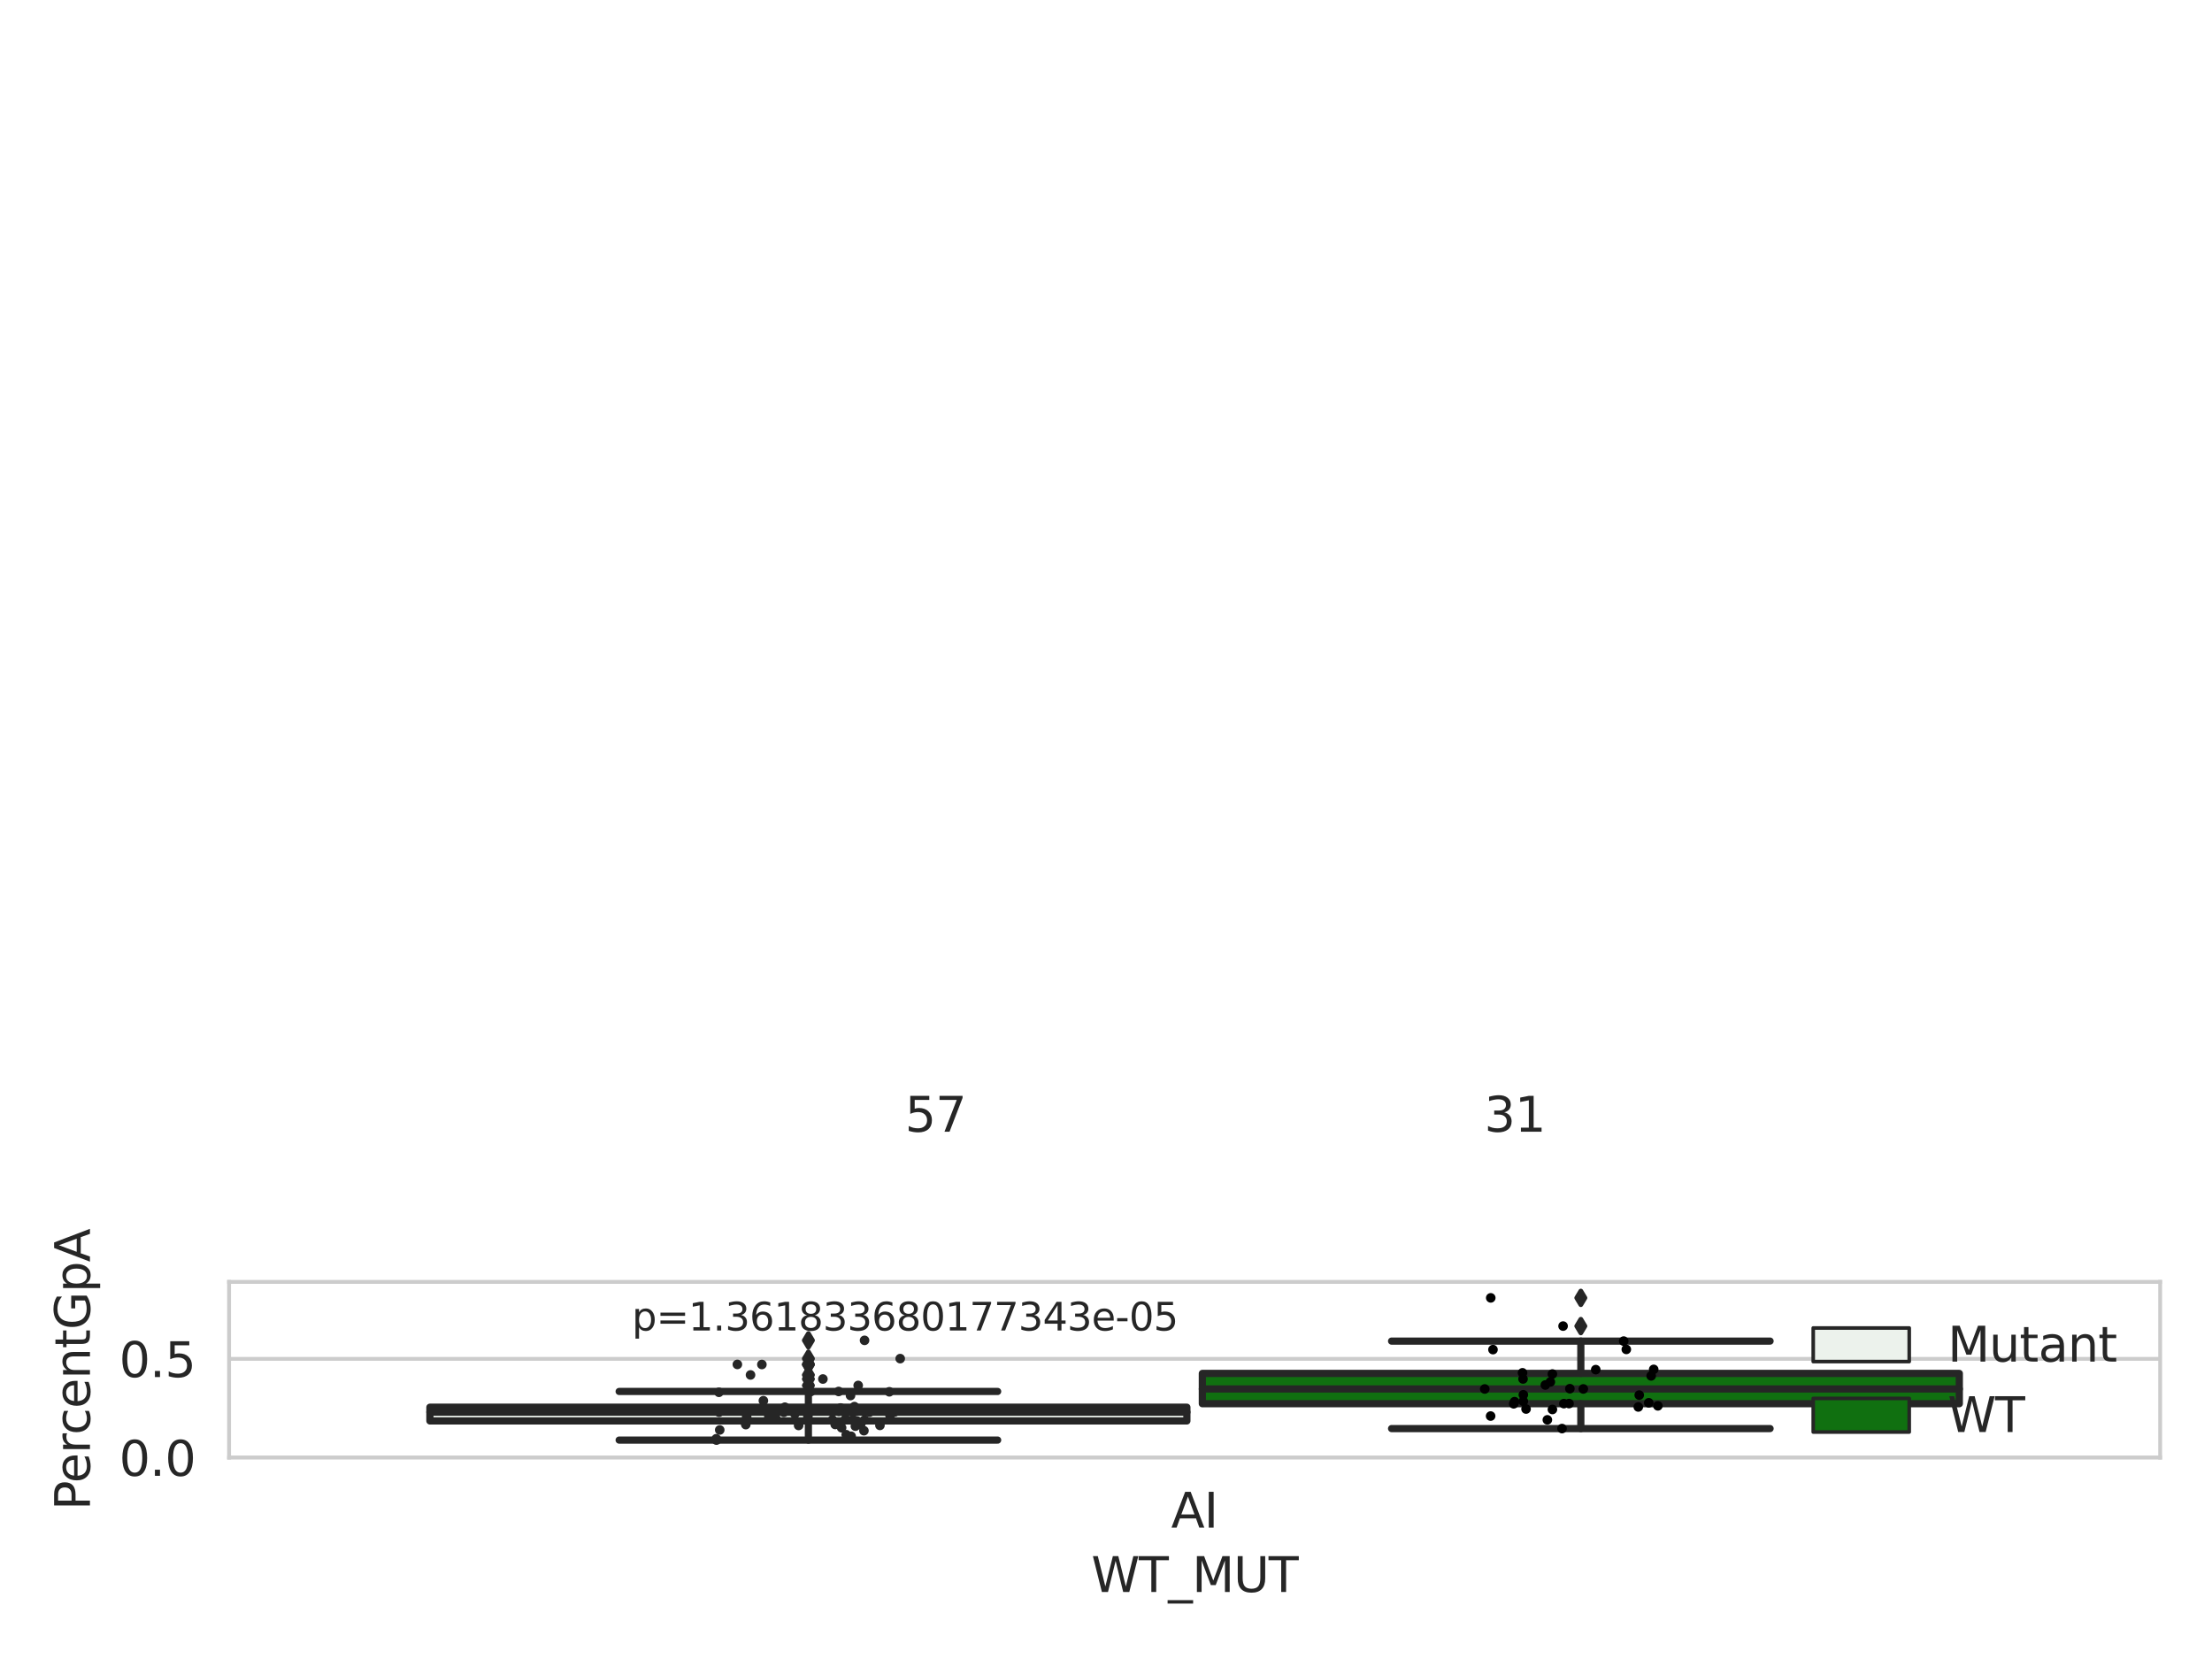 <?xml version="1.0" encoding="utf-8" standalone="no"?>
<!DOCTYPE svg PUBLIC "-//W3C//DTD SVG 1.1//EN"
  "http://www.w3.org/Graphics/SVG/1.1/DTD/svg11.dtd">
<svg xmlns:xlink="http://www.w3.org/1999/xlink" width="460.8pt" height="345.6pt" viewBox="0 0 460.8 345.6" xmlns="http://www.w3.org/2000/svg" version="1.1">
 <defs>
  <style type="text/css">*{stroke-linejoin: round; stroke-linecap: butt}</style>
 </defs>
 <g id="figure_1">
  <g id="patch_1">
   <path d="M 0 345.6 
L 460.8 345.6 
L 460.8 0 
L 0 0 
z
" style="fill: #ffffff"/>
  </g>
  <g id="axes_1">
   <g id="patch_2">
    <path d="M 47.72 303.64 
L 450 303.64 
L 450 267.042 
L 47.72 267.042 
z
" style="fill: #ffffff"/>
   </g>
   <g id="matplotlib.axis_1">
    <g id="xtick_1">
     <g id="text_1">
      <!-- AI -->
      <g style="fill: #262626" transform="translate(243.965 318.238)scale(0.1 -0.1)">
       <defs>
        <path id="DejaVuSans-41" d="M 2188 4044 
L 1331 1722 
L 3047 1722 
L 2188 4044 
z
M 1831 4666 
L 2547 4666 
L 4325 0 
L 3669 0 
L 3244 1197 
L 1141 1197 
L 716 0 
L 50 0 
L 1831 4666 
z
" transform="scale(0.016)"/>
        <path id="DejaVuSans-49" d="M 628 4666 
L 1259 4666 
L 1259 0 
L 628 0 
L 628 4666 
z
" transform="scale(0.016)"/>
       </defs>
       <use xlink:href="#DejaVuSans-41"/>
       <use xlink:href="#DejaVuSans-49" x="68.408"/>
      </g>
     </g>
    </g>
    <g id="text_2">
     <!-- WT_MUT -->
     <g style="fill: #262626" transform="translate(227.335 331.638)scale(0.1 -0.1)">
      <defs>
       <path id="DejaVuSans-57" d="M 213 4666 
L 850 4666 
L 1831 722 
L 2809 4666 
L 3519 4666 
L 4500 722 
L 5478 4666 
L 6119 4666 
L 4947 0 
L 4153 0 
L 3169 4050 
L 2175 0 
L 1381 0 
L 213 4666 
z
" transform="scale(0.016)"/>
       <path id="DejaVuSans-54" d="M -19 4666 
L 3928 4666 
L 3928 4134 
L 2272 4134 
L 2272 0 
L 1638 0 
L 1638 4134 
L -19 4134 
L -19 4666 
z
" transform="scale(0.016)"/>
       <path id="DejaVuSans-5f" d="M 3263 -1063 
L 3263 -1509 
L -63 -1509 
L -63 -1063 
L 3263 -1063 
z
" transform="scale(0.016)"/>
       <path id="DejaVuSans-4d" d="M 628 4666 
L 1569 4666 
L 2759 1491 
L 3956 4666 
L 4897 4666 
L 4897 0 
L 4281 0 
L 4281 4097 
L 3078 897 
L 2444 897 
L 1241 4097 
L 1241 0 
L 628 0 
L 628 4666 
z
" transform="scale(0.016)"/>
       <path id="DejaVuSans-55" d="M 556 4666 
L 1191 4666 
L 1191 1831 
Q 1191 1081 1462 751 
Q 1734 422 2344 422 
Q 2950 422 3222 751 
Q 3494 1081 3494 1831 
L 3494 4666 
L 4128 4666 
L 4128 1753 
Q 4128 841 3676 375 
Q 3225 -91 2344 -91 
Q 1459 -91 1007 375 
Q 556 841 556 1753 
L 556 4666 
z
" transform="scale(0.016)"/>
      </defs>
      <use xlink:href="#DejaVuSans-57"/>
      <use xlink:href="#DejaVuSans-54" x="98.877"/>
      <use xlink:href="#DejaVuSans-5f" x="159.961"/>
      <use xlink:href="#DejaVuSans-4d" x="209.961"/>
      <use xlink:href="#DejaVuSans-55" x="296.24"/>
      <use xlink:href="#DejaVuSans-54" x="369.434"/>
     </g>
    </g>
   </g>
   <g id="matplotlib.axis_2">
    <g id="ytick_1">
     <g id="line2d_1">
      <path d="M 47.72 303.64 
L 450 303.64 
" clip-path="url(#pe06cacc9e7)" style="fill: none; stroke: #cccccc; stroke-width: 0.8; stroke-linecap: round"/>
     </g>
     <g id="text_3">
      <!-- 0.0 -->
      <g style="fill: #262626" transform="translate(24.817 307.439)scale(0.1 -0.1)">
       <defs>
        <path id="DejaVuSans-30" d="M 2034 4250 
Q 1547 4250 1301 3770 
Q 1056 3291 1056 2328 
Q 1056 1369 1301 889 
Q 1547 409 2034 409 
Q 2525 409 2770 889 
Q 3016 1369 3016 2328 
Q 3016 3291 2770 3770 
Q 2525 4250 2034 4250 
z
M 2034 4750 
Q 2819 4750 3233 4129 
Q 3647 3509 3647 2328 
Q 3647 1150 3233 529 
Q 2819 -91 2034 -91 
Q 1250 -91 836 529 
Q 422 1150 422 2328 
Q 422 3509 836 4129 
Q 1250 4750 2034 4750 
z
" transform="scale(0.016)"/>
        <path id="DejaVuSans-2e" d="M 684 794 
L 1344 794 
L 1344 0 
L 684 0 
L 684 794 
z
" transform="scale(0.016)"/>
       </defs>
       <use xlink:href="#DejaVuSans-30"/>
       <use xlink:href="#DejaVuSans-2e" x="63.623"/>
       <use xlink:href="#DejaVuSans-30" x="95.41"/>
      </g>
     </g>
    </g>
    <g id="ytick_2">
     <g id="line2d_2">
      <path d="M 47.72 283.068 
L 450 283.068 
" clip-path="url(#pe06cacc9e7)" style="fill: none; stroke: #cccccc; stroke-width: 0.8; stroke-linecap: round"/>
     </g>
     <g id="text_4">
      <!-- 0.5 -->
      <g style="fill: #262626" transform="translate(24.817 286.867)scale(0.1 -0.1)">
       <defs>
        <path id="DejaVuSans-35" d="M 691 4666 
L 3169 4666 
L 3169 4134 
L 1269 4134 
L 1269 2991 
Q 1406 3038 1543 3061 
Q 1681 3084 1819 3084 
Q 2600 3084 3056 2656 
Q 3513 2228 3513 1497 
Q 3513 744 3044 326 
Q 2575 -91 1722 -91 
Q 1428 -91 1123 -41 
Q 819 9 494 109 
L 494 744 
Q 775 591 1075 516 
Q 1375 441 1709 441 
Q 2250 441 2565 725 
Q 2881 1009 2881 1497 
Q 2881 1984 2565 2268 
Q 2250 2553 1709 2553 
Q 1456 2553 1204 2497 
Q 953 2441 691 2322 
L 691 4666 
z
" transform="scale(0.016)"/>
       </defs>
       <use xlink:href="#DejaVuSans-30"/>
       <use xlink:href="#DejaVuSans-2e" x="63.623"/>
       <use xlink:href="#DejaVuSans-35" x="95.41"/>
      </g>
     </g>
    </g>
    <g id="text_5">
     <!-- PercentGpA -->
     <g style="fill: #262626" transform="translate(18.737 314.618)rotate(-90)scale(0.1 -0.1)">
      <defs>
       <path id="DejaVuSans-50" d="M 1259 4147 
L 1259 2394 
L 2053 2394 
Q 2494 2394 2734 2622 
Q 2975 2850 2975 3272 
Q 2975 3691 2734 3919 
Q 2494 4147 2053 4147 
L 1259 4147 
z
M 628 4666 
L 2053 4666 
Q 2838 4666 3239 4311 
Q 3641 3956 3641 3272 
Q 3641 2581 3239 2228 
Q 2838 1875 2053 1875 
L 1259 1875 
L 1259 0 
L 628 0 
L 628 4666 
z
" transform="scale(0.016)"/>
       <path id="DejaVuSans-65" d="M 3597 1894 
L 3597 1613 
L 953 1613 
Q 991 1019 1311 708 
Q 1631 397 2203 397 
Q 2534 397 2845 478 
Q 3156 559 3463 722 
L 3463 178 
Q 3153 47 2828 -22 
Q 2503 -91 2169 -91 
Q 1331 -91 842 396 
Q 353 884 353 1716 
Q 353 2575 817 3079 
Q 1281 3584 2069 3584 
Q 2775 3584 3186 3129 
Q 3597 2675 3597 1894 
z
M 3022 2063 
Q 3016 2534 2758 2815 
Q 2500 3097 2075 3097 
Q 1594 3097 1305 2825 
Q 1016 2553 972 2059 
L 3022 2063 
z
" transform="scale(0.016)"/>
       <path id="DejaVuSans-72" d="M 2631 2963 
Q 2534 3019 2420 3045 
Q 2306 3072 2169 3072 
Q 1681 3072 1420 2755 
Q 1159 2438 1159 1844 
L 1159 0 
L 581 0 
L 581 3500 
L 1159 3500 
L 1159 2956 
Q 1341 3275 1631 3429 
Q 1922 3584 2338 3584 
Q 2397 3584 2469 3576 
Q 2541 3569 2628 3553 
L 2631 2963 
z
" transform="scale(0.016)"/>
       <path id="DejaVuSans-63" d="M 3122 3366 
L 3122 2828 
Q 2878 2963 2633 3030 
Q 2388 3097 2138 3097 
Q 1578 3097 1268 2742 
Q 959 2388 959 1747 
Q 959 1106 1268 751 
Q 1578 397 2138 397 
Q 2388 397 2633 464 
Q 2878 531 3122 666 
L 3122 134 
Q 2881 22 2623 -34 
Q 2366 -91 2075 -91 
Q 1284 -91 818 406 
Q 353 903 353 1747 
Q 353 2603 823 3093 
Q 1294 3584 2113 3584 
Q 2378 3584 2631 3529 
Q 2884 3475 3122 3366 
z
" transform="scale(0.016)"/>
       <path id="DejaVuSans-6e" d="M 3513 2113 
L 3513 0 
L 2938 0 
L 2938 2094 
Q 2938 2591 2744 2837 
Q 2550 3084 2163 3084 
Q 1697 3084 1428 2787 
Q 1159 2491 1159 1978 
L 1159 0 
L 581 0 
L 581 3500 
L 1159 3500 
L 1159 2956 
Q 1366 3272 1645 3428 
Q 1925 3584 2291 3584 
Q 2894 3584 3203 3211 
Q 3513 2838 3513 2113 
z
" transform="scale(0.016)"/>
       <path id="DejaVuSans-74" d="M 1172 4494 
L 1172 3500 
L 2356 3500 
L 2356 3053 
L 1172 3053 
L 1172 1153 
Q 1172 725 1289 603 
Q 1406 481 1766 481 
L 2356 481 
L 2356 0 
L 1766 0 
Q 1100 0 847 248 
Q 594 497 594 1153 
L 594 3053 
L 172 3053 
L 172 3500 
L 594 3500 
L 594 4494 
L 1172 4494 
z
" transform="scale(0.016)"/>
       <path id="DejaVuSans-47" d="M 3809 666 
L 3809 1919 
L 2778 1919 
L 2778 2438 
L 4434 2438 
L 4434 434 
Q 4069 175 3628 42 
Q 3188 -91 2688 -91 
Q 1594 -91 976 548 
Q 359 1188 359 2328 
Q 359 3472 976 4111 
Q 1594 4750 2688 4750 
Q 3144 4750 3555 4637 
Q 3966 4525 4313 4306 
L 4313 3634 
Q 3963 3931 3569 4081 
Q 3175 4231 2741 4231 
Q 1884 4231 1454 3753 
Q 1025 3275 1025 2328 
Q 1025 1384 1454 906 
Q 1884 428 2741 428 
Q 3075 428 3337 486 
Q 3600 544 3809 666 
z
" transform="scale(0.016)"/>
       <path id="DejaVuSans-70" d="M 1159 525 
L 1159 -1331 
L 581 -1331 
L 581 3500 
L 1159 3500 
L 1159 2969 
Q 1341 3281 1617 3432 
Q 1894 3584 2278 3584 
Q 2916 3584 3314 3078 
Q 3713 2572 3713 1747 
Q 3713 922 3314 415 
Q 2916 -91 2278 -91 
Q 1894 -91 1617 61 
Q 1341 213 1159 525 
z
M 3116 1747 
Q 3116 2381 2855 2742 
Q 2594 3103 2138 3103 
Q 1681 3103 1420 2742 
Q 1159 2381 1159 1747 
Q 1159 1113 1420 752 
Q 1681 391 2138 391 
Q 2594 391 2855 752 
Q 3116 1113 3116 1747 
z
" transform="scale(0.016)"/>
      </defs>
      <use xlink:href="#DejaVuSans-50"/>
      <use xlink:href="#DejaVuSans-65" x="56.678"/>
      <use xlink:href="#DejaVuSans-72" x="118.201"/>
      <use xlink:href="#DejaVuSans-63" x="157.064"/>
      <use xlink:href="#DejaVuSans-65" x="212.045"/>
      <use xlink:href="#DejaVuSans-6e" x="273.568"/>
      <use xlink:href="#DejaVuSans-74" x="336.947"/>
      <use xlink:href="#DejaVuSans-47" x="376.156"/>
      <use xlink:href="#DejaVuSans-70" x="453.646"/>
      <use xlink:href="#DejaVuSans-41" x="517.123"/>
     </g>
    </g>
   </g>
   <g id="patch_3">
    <path d="M 89.557 296.006 
L 247.251 296.006 
L 247.251 293.148 
L 89.557 293.148 
L 89.557 296.006 
z
" clip-path="url(#pe06cacc9e7)" style="fill: #ecf2ec; stroke: #262626; stroke-width: 1.5; stroke-linejoin: miter"/>
   </g>
   <g id="patch_4">
    <path d="M 250.469 292.418 
L 408.163 292.418 
L 408.163 286.107 
L 250.469 286.107 
L 250.469 292.418 
z
" clip-path="url(#pe06cacc9e7)" style="fill: #107010; stroke: #262626; stroke-width: 1.5; stroke-linejoin: miter"/>
   </g>
   <g id="patch_5">
    <path d="M 248.86 303.64 
L 248.86 303.64 
L 248.86 303.64 
L 248.86 303.64 
z
" clip-path="url(#pe06cacc9e7)" style="fill: #ecf2ec; stroke: #262626; stroke-width: 0.75; stroke-linejoin: miter"/>
   </g>
   <g id="patch_6">
    <path d="M 248.86 303.64 
L 248.86 303.64 
L 248.86 303.64 
L 248.86 303.64 
z
" clip-path="url(#pe06cacc9e7)" style="fill: #107010; stroke: #262626; stroke-width: 0.75; stroke-linejoin: miter"/>
   </g>
   <g id="PathCollection_1"/>
   <g id="PathCollection_2"/>
   <g id="line2d_3">
    <path d="M 168.404 296.006 
L 168.404 299.997 
" clip-path="url(#pe06cacc9e7)" style="fill: none; stroke: #262626; stroke-width: 1.5; stroke-linecap: round"/>
   </g>
   <g id="line2d_4">
    <path d="M 168.404 293.148 
L 168.404 289.867 
" clip-path="url(#pe06cacc9e7)" style="fill: none; stroke: #262626; stroke-width: 1.5; stroke-linecap: round"/>
   </g>
   <g id="line2d_5">
    <path d="M 128.981 299.997 
L 207.827 299.997 
" clip-path="url(#pe06cacc9e7)" style="fill: none; stroke: #262626; stroke-width: 1.5; stroke-linecap: round"/>
   </g>
   <g id="line2d_6">
    <path d="M 128.981 289.867 
L 207.827 289.867 
" clip-path="url(#pe06cacc9e7)" style="fill: none; stroke: #262626; stroke-width: 1.5; stroke-linecap: round"/>
   </g>
   <g id="line2d_7">
    <defs>
     <path id="m4c793c2059" d="M -0 1.414 
L 0.849 0 
L 0 -1.414 
L -0.849 -0 
z
" style="stroke: #262626; stroke-linejoin: miter"/>
    </defs>
    <g clip-path="url(#pe06cacc9e7)">
     <use xlink:href="#m4c793c2059" x="168.404" y="287.274" style="fill: #262626; stroke: #262626; stroke-linejoin: miter"/>
     <use xlink:href="#m4c793c2059" x="168.404" y="284.232" style="fill: #262626; stroke: #262626; stroke-linejoin: miter"/>
     <use xlink:href="#m4c793c2059" x="168.404" y="284.249" style="fill: #262626; stroke: #262626; stroke-linejoin: miter"/>
     <use xlink:href="#m4c793c2059" x="168.404" y="279.22" style="fill: #262626; stroke: #262626; stroke-linejoin: miter"/>
     <use xlink:href="#m4c793c2059" x="168.404" y="288.614" style="fill: #262626; stroke: #262626; stroke-linejoin: miter"/>
     <use xlink:href="#m4c793c2059" x="168.404" y="283.025" style="fill: #262626; stroke: #262626; stroke-linejoin: miter"/>
     <use xlink:href="#m4c793c2059" x="168.404" y="286.425" style="fill: #262626; stroke: #262626; stroke-linejoin: miter"/>
    </g>
   </g>
   <g id="line2d_8">
    <path d="M 329.316 292.418 
L 329.316 297.598 
" clip-path="url(#pe06cacc9e7)" style="fill: none; stroke: #262626; stroke-width: 1.5; stroke-linecap: round"/>
   </g>
   <g id="line2d_9">
    <path d="M 329.316 286.107 
L 329.316 279.376 
" clip-path="url(#pe06cacc9e7)" style="fill: none; stroke: #262626; stroke-width: 1.5; stroke-linecap: round"/>
   </g>
   <g id="line2d_10">
    <path d="M 289.893 297.598 
L 368.739 297.598 
" clip-path="url(#pe06cacc9e7)" style="fill: none; stroke: #262626; stroke-width: 1.5; stroke-linecap: round"/>
   </g>
   <g id="line2d_11">
    <path d="M 289.893 279.376 
L 368.739 279.376 
" clip-path="url(#pe06cacc9e7)" style="fill: none; stroke: #262626; stroke-width: 1.5; stroke-linecap: round"/>
   </g>
   <g id="line2d_12">
    <g clip-path="url(#pe06cacc9e7)">
     <use xlink:href="#m4c793c2059" x="329.316" y="270.369" style="fill: #262626; stroke: #262626; stroke-linejoin: miter"/>
     <use xlink:href="#m4c793c2059" x="329.316" y="276.247" style="fill: #262626; stroke: #262626; stroke-linejoin: miter"/>
    </g>
   </g>
   <g id="line2d_13">
    <path d="M 89.557 294.17 
L 247.251 294.17 
" clip-path="url(#pe06cacc9e7)" style="fill: none; stroke: #262626; stroke-width: 1.5; stroke-linecap: round"/>
   </g>
   <g id="line2d_14">
    <path d="M 250.469 289.349 
L 408.163 289.349 
" clip-path="url(#pe06cacc9e7)" style="fill: none; stroke: #262626; stroke-width: 1.5; stroke-linecap: round"/>
   </g>
   <g id="patch_7">
    <path d="M 47.72 303.64 
L 47.72 267.042 
" style="fill: none; stroke: #cccccc; stroke-width: 0.8; stroke-linejoin: miter; stroke-linecap: square"/>
   </g>
   <g id="patch_8">
    <path d="M 450 303.64 
L 450 267.042 
" style="fill: none; stroke: #cccccc; stroke-width: 0.8; stroke-linejoin: miter; stroke-linecap: square"/>
   </g>
   <g id="patch_9">
    <path d="M 47.72 303.64 
L 450 303.64 
" style="fill: none; stroke: #cccccc; stroke-width: 0.8; stroke-linejoin: miter; stroke-linecap: square"/>
   </g>
   <g id="patch_10">
    <path d="M 47.72 267.042 
L 450 267.042 
" style="fill: none; stroke: #cccccc; stroke-width: 0.8; stroke-linejoin: miter; stroke-linecap: square"/>
   </g>
   <g id="PathCollection_3">
    <defs>
     <path id="C0_0_1ae382cb39" d="M 0 1 
C 0.265 1 0.52 0.895 0.707 0.707 
C 0.895 0.52 1 0.265 1 -0 
C 1 -0.265 0.895 -0.52 0.707 -0.707 
C 0.52 -0.895 0.265 -1 0 -1 
C -0.265 -1 -0.52 -0.895 -0.707 -0.707 
C -0.895 -0.52 -1 -0.265 -1 0 
C -1 0.265 -0.895 0.52 -0.707 0.707 
C -0.52 0.895 -0.265 1 0 1 
z
"/>
    </defs>
    <g clip-path="url(#pe06cacc9e7)">
     <use xlink:href="#C0_0_1ae382cb39" x="159.027" y="291.79" style="fill: #262626"/>
    </g>
    <g clip-path="url(#pe06cacc9e7)">
     <use xlink:href="#C0_0_1ae382cb39" x="181.802" y="293.664" style="fill: #262626"/>
    </g>
    <g clip-path="url(#pe06cacc9e7)">
     <use xlink:href="#C0_0_1ae382cb39" x="168.896" y="289.889" style="fill: #262626"/>
    </g>
    <g clip-path="url(#pe06cacc9e7)">
     <use xlink:href="#C0_0_1ae382cb39" x="171.425" y="287.274" style="fill: #262626"/>
    </g>
    <g clip-path="url(#pe06cacc9e7)">
     <use xlink:href="#C0_0_1ae382cb39" x="181.137" y="294.172" style="fill: #262626"/>
    </g>
    <g clip-path="url(#pe06cacc9e7)">
     <use xlink:href="#C0_0_1ae382cb39" x="176.141" y="295.595" style="fill: #262626"/>
    </g>
    <g clip-path="url(#pe06cacc9e7)">
     <use xlink:href="#C0_0_1ae382cb39" x="150.439" y="293.704" style="fill: #262626"/>
    </g>
    <g clip-path="url(#pe06cacc9e7)">
     <use xlink:href="#C0_0_1ae382cb39" x="149.933" y="297.885" style="fill: #262626"/>
    </g>
    <g clip-path="url(#pe06cacc9e7)">
     <use xlink:href="#C0_0_1ae382cb39" x="149.252" y="299.997" style="fill: #262626"/>
    </g>
    <g clip-path="url(#pe06cacc9e7)">
     <use xlink:href="#C0_0_1ae382cb39" x="153.607" y="284.232" style="fill: #262626"/>
    </g>
    <g clip-path="url(#pe06cacc9e7)">
     <use xlink:href="#C0_0_1ae382cb39" x="177.179" y="290.717" style="fill: #262626"/>
    </g>
    <g clip-path="url(#pe06cacc9e7)">
     <use xlink:href="#C0_0_1ae382cb39" x="155.362" y="296.77" style="fill: #262626"/>
    </g>
    <g clip-path="url(#pe06cacc9e7)">
     <use xlink:href="#C0_0_1ae382cb39" x="177.814" y="293.259" style="fill: #262626"/>
    </g>
    <g clip-path="url(#pe06cacc9e7)">
     <use xlink:href="#C0_0_1ae382cb39" x="186.363" y="294.152" style="fill: #262626"/>
    </g>
    <g clip-path="url(#pe06cacc9e7)">
     <use xlink:href="#C0_0_1ae382cb39" x="160.167" y="295.064" style="fill: #262626"/>
    </g>
    <g clip-path="url(#pe06cacc9e7)">
     <use xlink:href="#C0_0_1ae382cb39" x="178.487" y="296.006" style="fill: #262626"/>
    </g>
    <g clip-path="url(#pe06cacc9e7)">
     <use xlink:href="#C0_0_1ae382cb39" x="179.973" y="298.04" style="fill: #262626"/>
    </g>
    <g clip-path="url(#pe06cacc9e7)">
     <use xlink:href="#C0_0_1ae382cb39" x="175.11" y="293.31" style="fill: #262626"/>
    </g>
    <g clip-path="url(#pe06cacc9e7)">
     <use xlink:href="#C0_0_1ae382cb39" x="158.713" y="284.249" style="fill: #262626"/>
    </g>
    <g clip-path="url(#pe06cacc9e7)">
     <use xlink:href="#C0_0_1ae382cb39" x="180.101" y="279.22" style="fill: #262626"/>
    </g>
    <g clip-path="url(#pe06cacc9e7)">
     <use xlink:href="#C0_0_1ae382cb39" x="149.216" y="299.72" style="fill: #262626"/>
    </g>
    <g clip-path="url(#pe06cacc9e7)">
     <use xlink:href="#C0_0_1ae382cb39" x="164.022" y="293.508" style="fill: #262626"/>
    </g>
    <g clip-path="url(#pe06cacc9e7)">
     <use xlink:href="#C0_0_1ae382cb39" x="178.19" y="297.096" style="fill: #262626"/>
    </g>
    <g clip-path="url(#pe06cacc9e7)">
     <use xlink:href="#C0_0_1ae382cb39" x="172.4" y="293.868" style="fill: #262626"/>
    </g>
    <g clip-path="url(#pe06cacc9e7)">
     <use xlink:href="#C0_0_1ae382cb39" x="163.286" y="294.204" style="fill: #262626"/>
    </g>
    <g clip-path="url(#pe06cacc9e7)">
     <use xlink:href="#C0_0_1ae382cb39" x="175.324" y="297.425" style="fill: #262626"/>
    </g>
    <g clip-path="url(#pe06cacc9e7)">
     <use xlink:href="#C0_0_1ae382cb39" x="178.775" y="288.614" style="fill: #262626"/>
    </g>
    <g clip-path="url(#pe06cacc9e7)">
     <use xlink:href="#C0_0_1ae382cb39" x="174.744" y="294.012" style="fill: #262626"/>
    </g>
    <g clip-path="url(#pe06cacc9e7)">
     <use xlink:href="#C0_0_1ae382cb39" x="180.119" y="295.819" style="fill: #262626"/>
    </g>
    <g clip-path="url(#pe06cacc9e7)">
     <use xlink:href="#C0_0_1ae382cb39" x="177.992" y="293.024" style="fill: #262626"/>
    </g>
    <g clip-path="url(#pe06cacc9e7)">
     <use xlink:href="#C0_0_1ae382cb39" x="155.539" y="295.162" style="fill: #262626"/>
    </g>
    <g clip-path="url(#pe06cacc9e7)">
     <use xlink:href="#C0_0_1ae382cb39" x="185.405" y="294.856" style="fill: #262626"/>
    </g>
    <g clip-path="url(#pe06cacc9e7)">
     <use xlink:href="#C0_0_1ae382cb39" x="183.306" y="296.935" style="fill: #262626"/>
    </g>
    <g clip-path="url(#pe06cacc9e7)">
     <use xlink:href="#C0_0_1ae382cb39" x="166.369" y="296.948" style="fill: #262626"/>
    </g>
    <g clip-path="url(#pe06cacc9e7)">
     <use xlink:href="#C0_0_1ae382cb39" x="184.576" y="293.774" style="fill: #262626"/>
    </g>
    <g clip-path="url(#pe06cacc9e7)">
     <use xlink:href="#C0_0_1ae382cb39" x="173.989" y="296.744" style="fill: #262626"/>
    </g>
    <g clip-path="url(#pe06cacc9e7)">
     <use xlink:href="#C0_0_1ae382cb39" x="162.799" y="293.825" style="fill: #262626"/>
    </g>
    <g clip-path="url(#pe06cacc9e7)">
     <use xlink:href="#C0_0_1ae382cb39" x="173.414" y="295.786" style="fill: #262626"/>
    </g>
    <g clip-path="url(#pe06cacc9e7)">
     <use xlink:href="#C0_0_1ae382cb39" x="149.769" y="290.039" style="fill: #262626"/>
    </g>
    <g clip-path="url(#pe06cacc9e7)">
     <use xlink:href="#C0_0_1ae382cb39" x="168.119" y="294.17" style="fill: #262626"/>
    </g>
    <g clip-path="url(#pe06cacc9e7)">
     <use xlink:href="#C0_0_1ae382cb39" x="186.231" y="293.52" style="fill: #262626"/>
    </g>
    <g clip-path="url(#pe06cacc9e7)">
     <use xlink:href="#C0_0_1ae382cb39" x="177.668" y="295.727" style="fill: #262626"/>
    </g>
    <g clip-path="url(#pe06cacc9e7)">
     <use xlink:href="#C0_0_1ae382cb39" x="155.117" y="296.115" style="fill: #262626"/>
    </g>
    <g clip-path="url(#pe06cacc9e7)">
     <use xlink:href="#C0_0_1ae382cb39" x="174.709" y="289.867" style="fill: #262626"/>
    </g>
    <g clip-path="url(#pe06cacc9e7)">
     <use xlink:href="#C0_0_1ae382cb39" x="179.27" y="296.793" style="fill: #262626"/>
    </g>
    <g clip-path="url(#pe06cacc9e7)">
     <use xlink:href="#C0_0_1ae382cb39" x="185.266" y="289.937" style="fill: #262626"/>
    </g>
    <g clip-path="url(#pe06cacc9e7)">
     <use xlink:href="#C0_0_1ae382cb39" x="161.617" y="295.492" style="fill: #262626"/>
    </g>
    <g clip-path="url(#pe06cacc9e7)">
     <use xlink:href="#C0_0_1ae382cb39" x="162.041" y="293.85" style="fill: #262626"/>
    </g>
    <g clip-path="url(#pe06cacc9e7)">
     <use xlink:href="#C0_0_1ae382cb39" x="165.585" y="294.54" style="fill: #262626"/>
    </g>
    <g clip-path="url(#pe06cacc9e7)">
     <use xlink:href="#C0_0_1ae382cb39" x="163.507" y="293.148" style="fill: #262626"/>
    </g>
    <g clip-path="url(#pe06cacc9e7)">
     <use xlink:href="#C0_0_1ae382cb39" x="168.301" y="295.038" style="fill: #262626"/>
    </g>
    <g clip-path="url(#pe06cacc9e7)">
     <use xlink:href="#C0_0_1ae382cb39" x="187.528" y="283.025" style="fill: #262626"/>
    </g>
    <g clip-path="url(#pe06cacc9e7)">
     <use xlink:href="#C0_0_1ae382cb39" x="155.377" y="294.132" style="fill: #262626"/>
    </g>
    <g clip-path="url(#pe06cacc9e7)">
     <use xlink:href="#C0_0_1ae382cb39" x="149.791" y="294.179" style="fill: #262626"/>
    </g>
    <g clip-path="url(#pe06cacc9e7)">
     <use xlink:href="#C0_0_1ae382cb39" x="176.286" y="298.875" style="fill: #262626"/>
    </g>
    <g clip-path="url(#pe06cacc9e7)">
     <use xlink:href="#C0_0_1ae382cb39" x="156.348" y="286.425" style="fill: #262626"/>
    </g>
    <g clip-path="url(#pe06cacc9e7)">
     <use xlink:href="#C0_0_1ae382cb39" x="177.312" y="299.202" style="fill: #262626"/>
    </g>
   </g>
   <g id="PathCollection_4">
    <defs>
     <path id="C1_0_aba565d665" d="M 0 1 
C 0.265 1 0.52 0.895 0.707 0.707 
C 0.895 0.52 1 0.265 1 -0 
C 1 -0.265 0.895 -0.52 0.707 -0.707 
C 0.52 -0.895 0.265 -1 0 -1 
C -0.265 -1 -0.52 -0.895 -0.707 -0.707 
C -0.895 -0.52 -1 -0.265 -1 0 
C -1 0.265 -0.895 0.52 -0.707 0.707 
C -0.52 0.895 -0.265 1 0 1 
z
"/>
    </defs>
    <g clip-path="url(#pe06cacc9e7)">
     <use xlink:href="#C1_0_aba565d665" x="317.169" y="285.982"/>
    </g>
    <g clip-path="url(#pe06cacc9e7)">
     <use xlink:href="#C1_0_aba565d665" x="311.015" y="281.146"/>
    </g>
    <g clip-path="url(#pe06cacc9e7)">
     <use xlink:href="#C1_0_aba565d665" x="310.55" y="270.369"/>
    </g>
    <g clip-path="url(#pe06cacc9e7)">
     <use xlink:href="#C1_0_aba565d665" x="344.497" y="285.27"/>
    </g>
    <g clip-path="url(#pe06cacc9e7)">
     <use xlink:href="#C1_0_aba565d665" x="315.512" y="291.992"/>
    </g>
    <g clip-path="url(#pe06cacc9e7)">
     <use xlink:href="#C1_0_aba565d665" x="325.785" y="292.401"/>
    </g>
    <g clip-path="url(#pe06cacc9e7)">
     <use xlink:href="#C1_0_aba565d665" x="322.967" y="287.883"/>
    </g>
    <g clip-path="url(#pe06cacc9e7)">
     <use xlink:href="#C1_0_aba565d665" x="329.836" y="289.342"/>
    </g>
    <g clip-path="url(#pe06cacc9e7)">
     <use xlink:href="#C1_0_aba565d665" x="341.483" y="290.622"/>
    </g>
    <g clip-path="url(#pe06cacc9e7)">
     <use xlink:href="#C1_0_aba565d665" x="323.397" y="293.617"/>
    </g>
    <g clip-path="url(#pe06cacc9e7)">
     <use xlink:href="#C1_0_aba565d665" x="341.289" y="293.095"/>
    </g>
    <g clip-path="url(#pe06cacc9e7)">
     <use xlink:href="#C1_0_aba565d665" x="343.97" y="286.615"/>
    </g>
    <g clip-path="url(#pe06cacc9e7)">
     <use xlink:href="#C1_0_aba565d665" x="317.907" y="293.525"/>
    </g>
    <g clip-path="url(#pe06cacc9e7)">
     <use xlink:href="#C1_0_aba565d665" x="317.336" y="291.916"/>
    </g>
    <g clip-path="url(#pe06cacc9e7)">
     <use xlink:href="#C1_0_aba565d665" x="325.619" y="276.247"/>
    </g>
    <g clip-path="url(#pe06cacc9e7)">
     <use xlink:href="#C1_0_aba565d665" x="325.4" y="297.598"/>
    </g>
    <g clip-path="url(#pe06cacc9e7)">
     <use xlink:href="#C1_0_aba565d665" x="317.275" y="287.262"/>
    </g>
    <g clip-path="url(#pe06cacc9e7)">
     <use xlink:href="#C1_0_aba565d665" x="322.344" y="295.781"/>
    </g>
    <g clip-path="url(#pe06cacc9e7)">
     <use xlink:href="#C1_0_aba565d665" x="310.524" y="294.99"/>
    </g>
    <g clip-path="url(#pe06cacc9e7)">
     <use xlink:href="#C1_0_aba565d665" x="338.245" y="279.376"/>
    </g>
    <g clip-path="url(#pe06cacc9e7)">
     <use xlink:href="#C1_0_aba565d665" x="315.337" y="292.435"/>
    </g>
    <g clip-path="url(#pe06cacc9e7)">
     <use xlink:href="#C1_0_aba565d665" x="343.466" y="292.226"/>
    </g>
    <g clip-path="url(#pe06cacc9e7)">
     <use xlink:href="#C1_0_aba565d665" x="323.391" y="286.231"/>
    </g>
    <g clip-path="url(#pe06cacc9e7)">
     <use xlink:href="#C1_0_aba565d665" x="327.029" y="289.291"/>
    </g>
    <g clip-path="url(#pe06cacc9e7)">
     <use xlink:href="#C1_0_aba565d665" x="317.34" y="290.555"/>
    </g>
    <g clip-path="url(#pe06cacc9e7)">
     <use xlink:href="#C1_0_aba565d665" x="345.364" y="292.864"/>
    </g>
    <g clip-path="url(#pe06cacc9e7)">
     <use xlink:href="#C1_0_aba565d665" x="338.792" y="281.105"/>
    </g>
    <g clip-path="url(#pe06cacc9e7)">
     <use xlink:href="#C1_0_aba565d665" x="309.3" y="289.349"/>
    </g>
    <g clip-path="url(#pe06cacc9e7)">
     <use xlink:href="#C1_0_aba565d665" x="332.424" y="285.32"/>
    </g>
    <g clip-path="url(#pe06cacc9e7)">
     <use xlink:href="#C1_0_aba565d665" x="321.919" y="288.52"/>
    </g>
    <g clip-path="url(#pe06cacc9e7)">
     <use xlink:href="#C1_0_aba565d665" x="326.859" y="292.392"/>
    </g>
   </g>
   <g id="text_6">
    <!-- 57 -->
    <g style="fill: #262626" transform="translate(188.518 235.753)scale(0.1 -0.1)">
     <defs>
      <path id="DejaVuSans-37" d="M 525 4666 
L 3525 4666 
L 3525 4397 
L 1831 0 
L 1172 0 
L 2766 4134 
L 525 4134 
L 525 4666 
z
" transform="scale(0.016)"/>
     </defs>
     <use xlink:href="#DejaVuSans-35"/>
     <use xlink:href="#DejaVuSans-37" x="63.623"/>
    </g>
   </g>
   <g id="text_7">
    <!-- p=1.361833680177343e-05 -->
    <g style="fill: #262626" transform="translate(131.641 277.163)scale(0.08 -0.08)">
     <defs>
      <path id="DejaVuSans-3d" d="M 678 2906 
L 4684 2906 
L 4684 2381 
L 678 2381 
L 678 2906 
z
M 678 1631 
L 4684 1631 
L 4684 1100 
L 678 1100 
L 678 1631 
z
" transform="scale(0.016)"/>
      <path id="DejaVuSans-31" d="M 794 531 
L 1825 531 
L 1825 4091 
L 703 3866 
L 703 4441 
L 1819 4666 
L 2450 4666 
L 2450 531 
L 3481 531 
L 3481 0 
L 794 0 
L 794 531 
z
" transform="scale(0.016)"/>
      <path id="DejaVuSans-33" d="M 2597 2516 
Q 3050 2419 3304 2112 
Q 3559 1806 3559 1356 
Q 3559 666 3084 287 
Q 2609 -91 1734 -91 
Q 1441 -91 1130 -33 
Q 819 25 488 141 
L 488 750 
Q 750 597 1062 519 
Q 1375 441 1716 441 
Q 2309 441 2620 675 
Q 2931 909 2931 1356 
Q 2931 1769 2642 2001 
Q 2353 2234 1838 2234 
L 1294 2234 
L 1294 2753 
L 1863 2753 
Q 2328 2753 2575 2939 
Q 2822 3125 2822 3475 
Q 2822 3834 2567 4026 
Q 2313 4219 1838 4219 
Q 1578 4219 1281 4162 
Q 984 4106 628 3988 
L 628 4550 
Q 988 4650 1302 4700 
Q 1616 4750 1894 4750 
Q 2613 4750 3031 4423 
Q 3450 4097 3450 3541 
Q 3450 3153 3228 2886 
Q 3006 2619 2597 2516 
z
" transform="scale(0.016)"/>
      <path id="DejaVuSans-36" d="M 2113 2584 
Q 1688 2584 1439 2293 
Q 1191 2003 1191 1497 
Q 1191 994 1439 701 
Q 1688 409 2113 409 
Q 2538 409 2786 701 
Q 3034 994 3034 1497 
Q 3034 2003 2786 2293 
Q 2538 2584 2113 2584 
z
M 3366 4563 
L 3366 3988 
Q 3128 4100 2886 4159 
Q 2644 4219 2406 4219 
Q 1781 4219 1451 3797 
Q 1122 3375 1075 2522 
Q 1259 2794 1537 2939 
Q 1816 3084 2150 3084 
Q 2853 3084 3261 2657 
Q 3669 2231 3669 1497 
Q 3669 778 3244 343 
Q 2819 -91 2113 -91 
Q 1303 -91 875 529 
Q 447 1150 447 2328 
Q 447 3434 972 4092 
Q 1497 4750 2381 4750 
Q 2619 4750 2861 4703 
Q 3103 4656 3366 4563 
z
" transform="scale(0.016)"/>
      <path id="DejaVuSans-38" d="M 2034 2216 
Q 1584 2216 1326 1975 
Q 1069 1734 1069 1313 
Q 1069 891 1326 650 
Q 1584 409 2034 409 
Q 2484 409 2743 651 
Q 3003 894 3003 1313 
Q 3003 1734 2745 1975 
Q 2488 2216 2034 2216 
z
M 1403 2484 
Q 997 2584 770 2862 
Q 544 3141 544 3541 
Q 544 4100 942 4425 
Q 1341 4750 2034 4750 
Q 2731 4750 3128 4425 
Q 3525 4100 3525 3541 
Q 3525 3141 3298 2862 
Q 3072 2584 2669 2484 
Q 3125 2378 3379 2068 
Q 3634 1759 3634 1313 
Q 3634 634 3220 271 
Q 2806 -91 2034 -91 
Q 1263 -91 848 271 
Q 434 634 434 1313 
Q 434 1759 690 2068 
Q 947 2378 1403 2484 
z
M 1172 3481 
Q 1172 3119 1398 2916 
Q 1625 2713 2034 2713 
Q 2441 2713 2670 2916 
Q 2900 3119 2900 3481 
Q 2900 3844 2670 4047 
Q 2441 4250 2034 4250 
Q 1625 4250 1398 4047 
Q 1172 3844 1172 3481 
z
" transform="scale(0.016)"/>
      <path id="DejaVuSans-34" d="M 2419 4116 
L 825 1625 
L 2419 1625 
L 2419 4116 
z
M 2253 4666 
L 3047 4666 
L 3047 1625 
L 3713 1625 
L 3713 1100 
L 3047 1100 
L 3047 0 
L 2419 0 
L 2419 1100 
L 313 1100 
L 313 1709 
L 2253 4666 
z
" transform="scale(0.016)"/>
      <path id="DejaVuSans-2d" d="M 313 2009 
L 1997 2009 
L 1997 1497 
L 313 1497 
L 313 2009 
z
" transform="scale(0.016)"/>
     </defs>
     <use xlink:href="#DejaVuSans-70"/>
     <use xlink:href="#DejaVuSans-3d" x="63.477"/>
     <use xlink:href="#DejaVuSans-31" x="147.266"/>
     <use xlink:href="#DejaVuSans-2e" x="210.889"/>
     <use xlink:href="#DejaVuSans-33" x="242.676"/>
     <use xlink:href="#DejaVuSans-36" x="306.299"/>
     <use xlink:href="#DejaVuSans-31" x="369.922"/>
     <use xlink:href="#DejaVuSans-38" x="433.545"/>
     <use xlink:href="#DejaVuSans-33" x="497.168"/>
     <use xlink:href="#DejaVuSans-33" x="560.791"/>
     <use xlink:href="#DejaVuSans-36" x="624.414"/>
     <use xlink:href="#DejaVuSans-38" x="688.037"/>
     <use xlink:href="#DejaVuSans-30" x="751.66"/>
     <use xlink:href="#DejaVuSans-31" x="815.283"/>
     <use xlink:href="#DejaVuSans-37" x="878.906"/>
     <use xlink:href="#DejaVuSans-37" x="942.529"/>
     <use xlink:href="#DejaVuSans-33" x="1006.152"/>
     <use xlink:href="#DejaVuSans-34" x="1069.775"/>
     <use xlink:href="#DejaVuSans-33" x="1133.398"/>
     <use xlink:href="#DejaVuSans-65" x="1197.021"/>
     <use xlink:href="#DejaVuSans-2d" x="1258.545"/>
     <use xlink:href="#DejaVuSans-30" x="1294.629"/>
     <use xlink:href="#DejaVuSans-35" x="1358.252"/>
    </g>
   </g>
   <g id="text_8">
    <!-- 31 -->
    <g style="fill: #262626" transform="translate(309.202 235.753)scale(0.1 -0.1)">
     <use xlink:href="#DejaVuSans-33"/>
     <use xlink:href="#DejaVuSans-31" x="63.623"/>
    </g>
   </g>
   <g id="legend_1">
    <g id="patch_11">
     <path d="M 377.728 283.641 
L 397.728 283.641 
L 397.728 276.641 
L 377.728 276.641 
z
" style="fill: #ecf2ec; stroke: #262626; stroke-width: 0.75; stroke-linejoin: miter"/>
    </g>
    <g id="text_9">
     <!-- Mutant -->
     <g style="fill: #262626" transform="translate(405.728 283.641)scale(0.1 -0.1)">
      <defs>
       <path id="DejaVuSans-75" d="M 544 1381 
L 544 3500 
L 1119 3500 
L 1119 1403 
Q 1119 906 1312 657 
Q 1506 409 1894 409 
Q 2359 409 2629 706 
Q 2900 1003 2900 1516 
L 2900 3500 
L 3475 3500 
L 3475 0 
L 2900 0 
L 2900 538 
Q 2691 219 2414 64 
Q 2138 -91 1772 -91 
Q 1169 -91 856 284 
Q 544 659 544 1381 
z
M 1991 3584 
L 1991 3584 
z
" transform="scale(0.016)"/>
       <path id="DejaVuSans-61" d="M 2194 1759 
Q 1497 1759 1228 1600 
Q 959 1441 959 1056 
Q 959 750 1161 570 
Q 1363 391 1709 391 
Q 2188 391 2477 730 
Q 2766 1069 2766 1631 
L 2766 1759 
L 2194 1759 
z
M 3341 1997 
L 3341 0 
L 2766 0 
L 2766 531 
Q 2569 213 2275 61 
Q 1981 -91 1556 -91 
Q 1019 -91 701 211 
Q 384 513 384 1019 
Q 384 1609 779 1909 
Q 1175 2209 1959 2209 
L 2766 2209 
L 2766 2266 
Q 2766 2663 2505 2880 
Q 2244 3097 1772 3097 
Q 1472 3097 1187 3025 
Q 903 2953 641 2809 
L 641 3341 
Q 956 3463 1253 3523 
Q 1550 3584 1831 3584 
Q 2591 3584 2966 3190 
Q 3341 2797 3341 1997 
z
" transform="scale(0.016)"/>
      </defs>
      <use xlink:href="#DejaVuSans-4d"/>
      <use xlink:href="#DejaVuSans-75" x="86.279"/>
      <use xlink:href="#DejaVuSans-74" x="149.658"/>
      <use xlink:href="#DejaVuSans-61" x="188.867"/>
      <use xlink:href="#DejaVuSans-6e" x="250.146"/>
      <use xlink:href="#DejaVuSans-74" x="313.525"/>
     </g>
    </g>
    <g id="patch_12">
     <path d="M 377.728 298.319 
L 397.728 298.319 
L 397.728 291.319 
L 377.728 291.319 
z
" style="fill: #107010; stroke: #262626; stroke-width: 0.75; stroke-linejoin: miter"/>
    </g>
    <g id="text_10">
     <!-- WT -->
     <g style="fill: #262626" transform="translate(405.728 298.319)scale(0.1 -0.1)">
      <use xlink:href="#DejaVuSans-57"/>
      <use xlink:href="#DejaVuSans-54" x="98.877"/>
     </g>
    </g>
   </g>
  </g>
 </g>
 <defs>
  <clipPath id="pe06cacc9e7">
   <rect x="47.72" y="267.042" width="402.28" height="36.598"/>
  </clipPath>
 </defs>
</svg>
